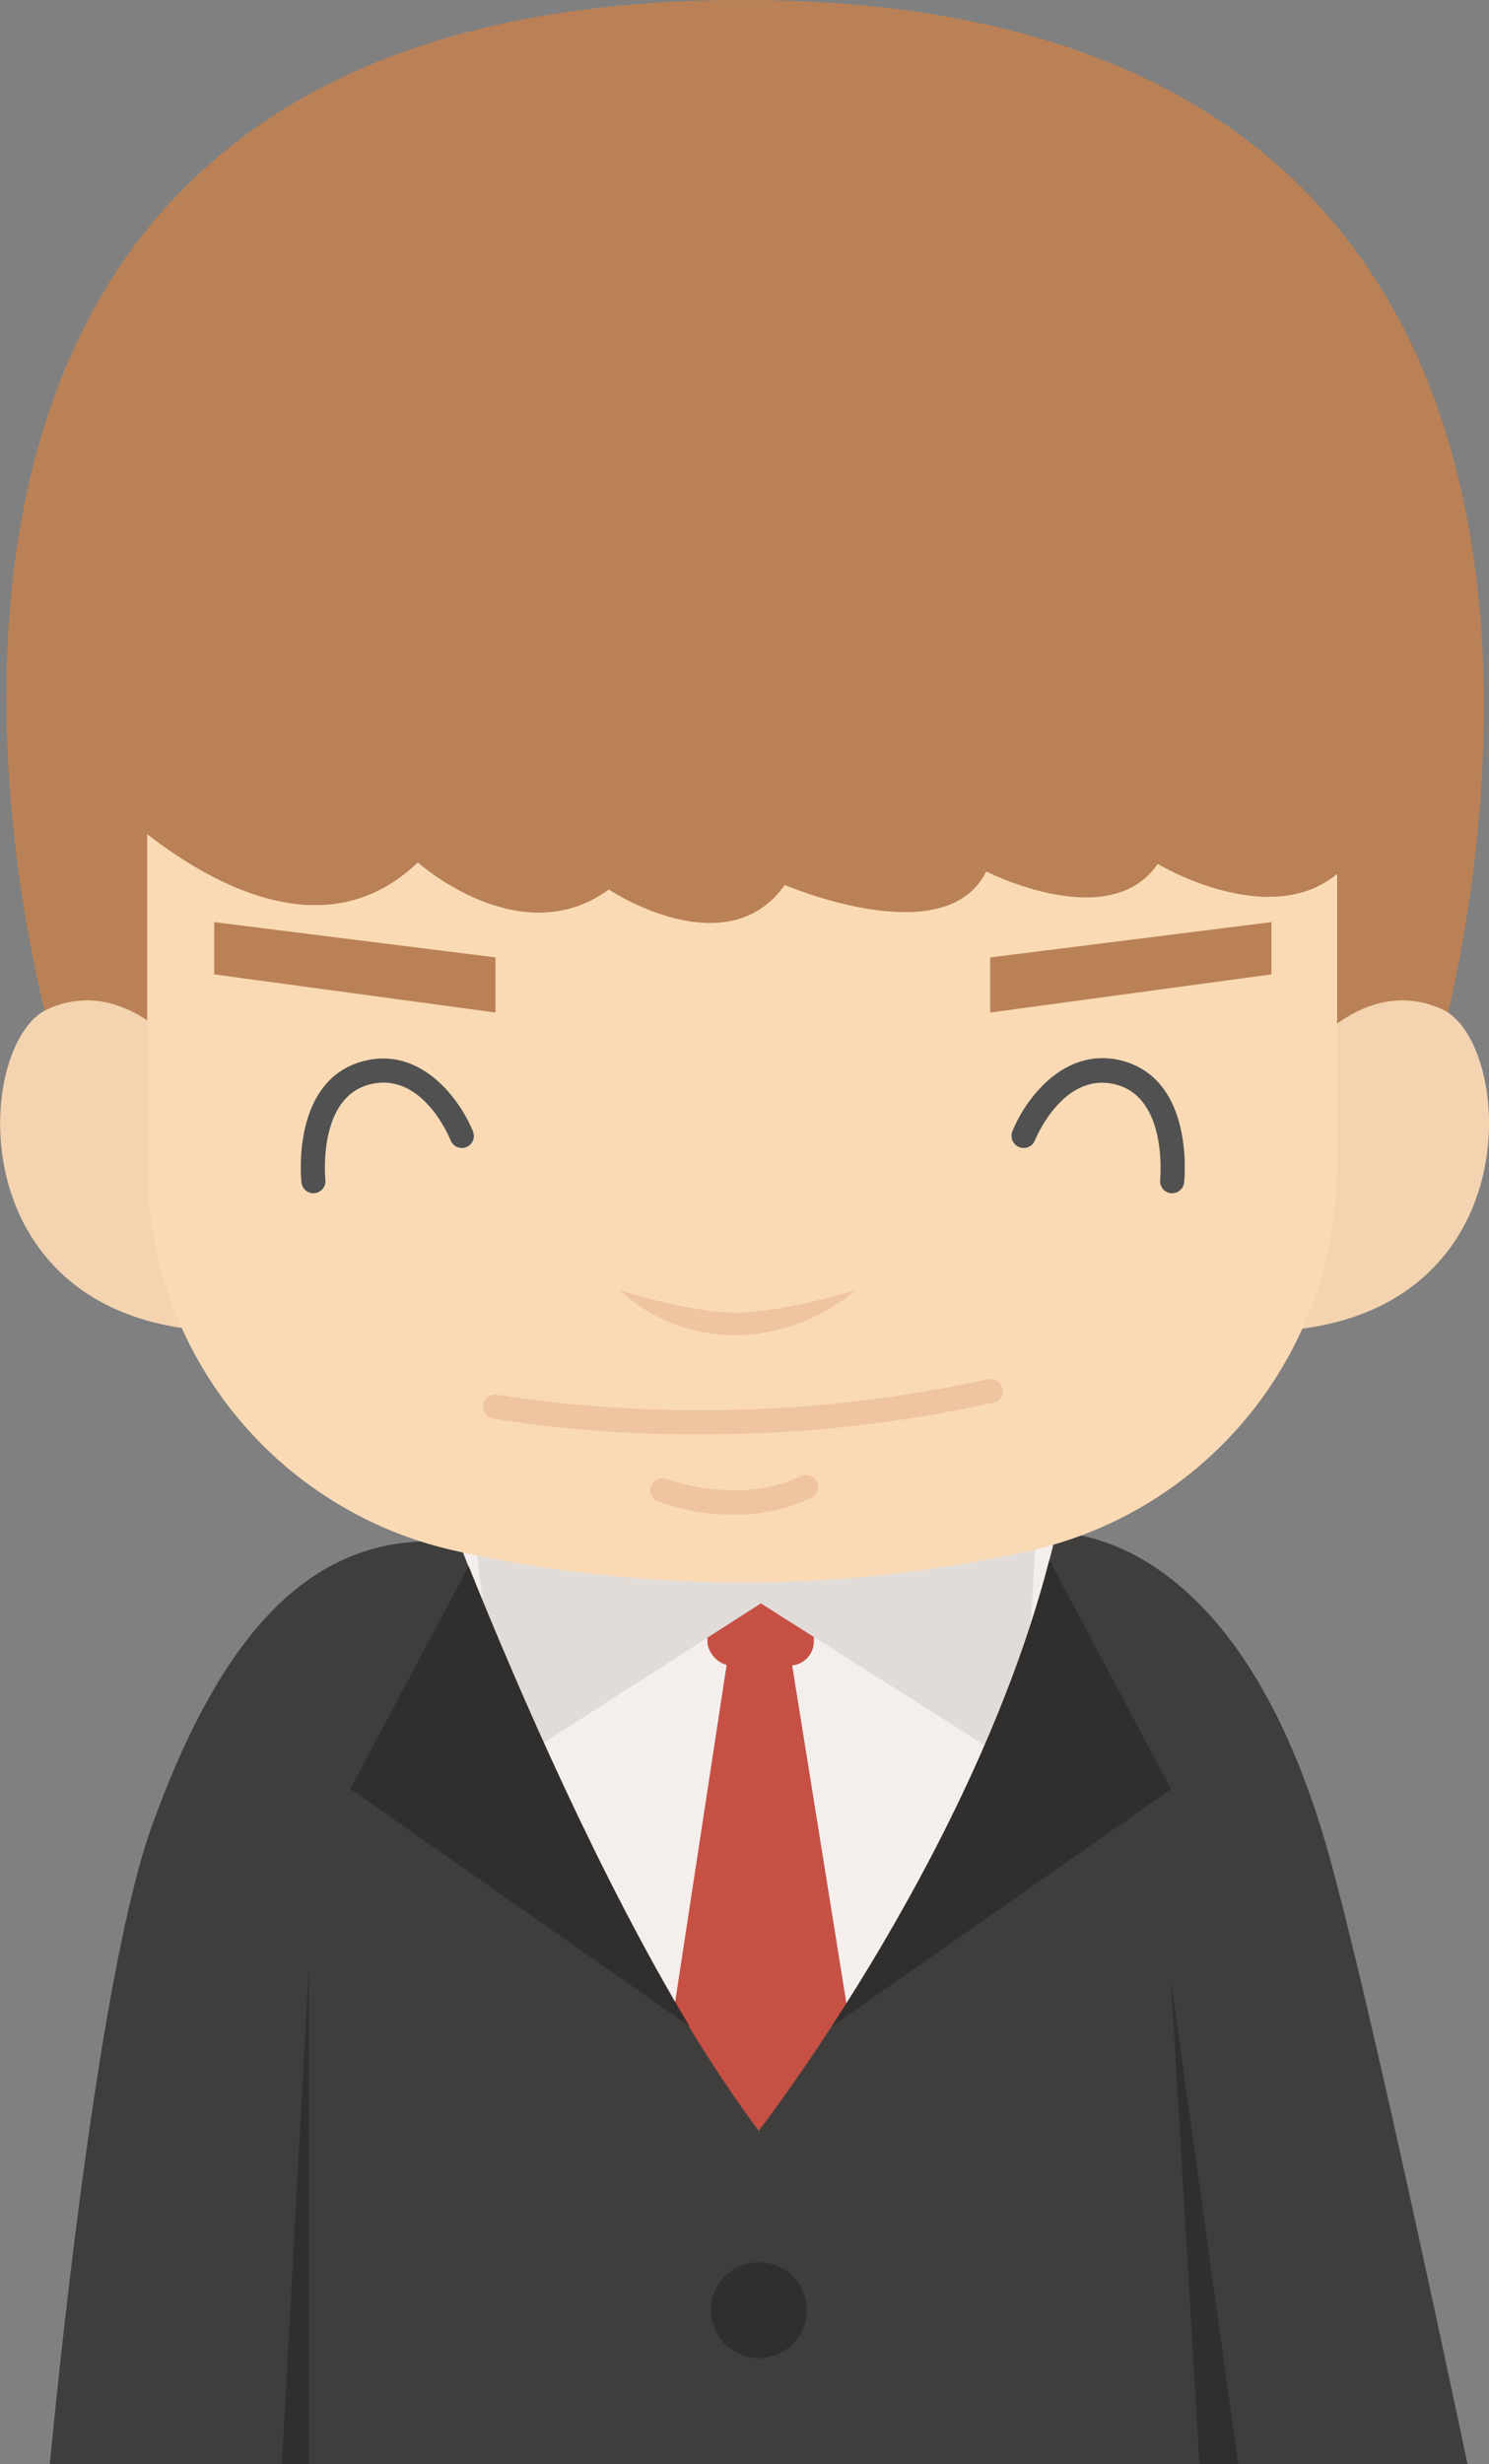 <svg xmlns="http://www.w3.org/2000/svg" viewBox="0 0 157.27 260.2"><rect x="0" y="0" width="157.27" height="260.2" fill="#808080" stroke="none"/><defs><style>.cls-1{fill:#f4efed;}.cls-2{fill:#c65044;}.cls-3{fill:#e2dcd9;}.cls-4{fill:#3f3e3d;}.cls-5{fill:#302f2d;}.cls-6{fill:#ba8156;}.cls-7{fill:#f4d3b0;}.cls-8{fill:#f9dab4;}.cls-9{fill:#efc4a0;}.cls-10{fill:#515151;}</style></defs><title>资源 278</title><g id="图层_2" data-name="图层 2"><g id="Layer_1" data-name="Layer 1"><rect class="cls-1" x="47.49" y="157.91" width="64.35" height="102.3"/><rect class="cls-2" x="74.72" y="162.73" width="11.24" height="13.14" rx="2.54"/><polygon class="cls-2" points="76.93 174.61 64.58 255.45 71.15 260.2 89.66 260.2 96.37 254.98 83.47 174.61 76.93 174.61"/><polygon class="cls-3" points="49.83 159.61 53.09 186.82 80.36 169.31 107.99 186.82 109.58 159.49 49.83 159.61"/><path class="cls-4" d="M80.13,225c-13.76-18.46-25.51-46.35-31.69-62.24H45.38c-14,0-22.76,11.88-29.32,30-5.35,14.81-9.47,53.72-10.8,67.44H155c-3.59-17-11.68-54.82-15.36-66.81-8.41-27.38-22.4-31.3-28.08-31.59C104.16,194.19,80.13,225,80.13,225Z"/><polygon class="cls-5" points="123.67 209.04 126.69 260.2 130.78 260.2 123.67 209.04"/><polygon class="cls-5" points="32.63 260.2 32.63 207.62 29.77 260.2 32.63 260.2"/><path class="cls-5" d="M75.09,243.88a5.06,5.06,0,1,0,5.06-5A5.06,5.06,0,0,0,75.09,243.88Z"/><path class="cls-5" d="M87.83,214h0c7.33-11.25,18-29.8,23-49.26h0l12.86,24.18Z"/><path class="cls-5" d="M49.5,165.38c5.4,13.41,13.9,32.91,23.33,48.59L37,188.89Z"/><path class="cls-6" d="M5.91,111.34S-28.34,0,78.39,0s73.43,111.34,73.43,111.34Z"/><path class="cls-7" d="M19.4,111.25S13.05,102.88,5,106.58C-2.57,110-4.62,138.5,21.63,140.5Z"/><path class="cls-7" d="M137.87,111.25s6.35-8.37,14.46-4.67c7.51,3.42,9.56,31.92-16.69,33.92Z"/><path class="cls-8" d="M141.23,123.2a41.54,41.54,0,0,1-32.31,40.52,139.53,139.53,0,0,1-61,0A41.54,41.54,0,0,1,15.55,123.2V74.67H141.23Z"/><path class="cls-9" d="M74,151.45a131.54,131.54,0,0,1-21.94-1.66,1.27,1.27,0,0,1,.48-2.5,142.31,142.31,0,0,0,51.73-1.63,1.27,1.27,0,1,1,.56,2.47A139.85,139.85,0,0,1,74,151.45Z"/><path class="cls-9" d="M77.48,159.94a23.43,23.43,0,0,1-7.93-1.37,1.27,1.27,0,1,1,.93-2.36c.1,0,7.48,2.82,14.11-.33a1.27,1.27,0,0,1,1.09,2.3A19,19,0,0,1,77.48,159.94Z"/><path class="cls-9" d="M77.65,141a18,18,0,0,1-12.23-4.77s7.34,2.38,12.31,2.38,12.63-2.38,12.63-2.38A20,20,0,0,1,77.65,141Z"/><polygon class="cls-6" points="104.58 106.92 104.58 101.1 134.29 97.37 134.29 102.89 104.58 106.92"/><path class="cls-10" d="M33.1,126a1.27,1.27,0,0,1-1.26-1.14c-.05-.44-1.07-10.85,6.58-12.82,6.14-1.57,10.23,4.18,11.54,7.44a1.27,1.27,0,0,1-.7,1.65,1.28,1.28,0,0,1-1.66-.7c-.12-.3-3-7.34-8.55-5.92s-4.69,10-4.68,10.08a1.27,1.27,0,0,1-1.13,1.4Z"/><polygon class="cls-6" points="52.33 106.92 52.33 101.1 22.62 97.37 22.62 102.89 52.33 106.92"/><path class="cls-10" d="M123.81,126h-.14a1.27,1.27,0,0,1-1.13-1.39c0-.15.82-8.68-4.69-10.09s-8.43,5.62-8.55,5.92a1.27,1.27,0,0,1-2.36-1c1.31-3.26,5.41-9,11.55-7.44,7.65,2,6.62,12.38,6.58,12.82A1.27,1.27,0,0,1,123.81,126Z"/><path class="cls-6" d="M7.92,81.07s21.28,24.31,36.21,10c0,0,10.8,9.69,20.17,2.86,0,0,12.39,8.26,18.59-.48,0,0,17,7.31,21.28-1.43,0,0,13,6.67,18.11-.79,0,0,14,8.42,20.8-.95V66.94H7.92Z"/></g></g></svg>